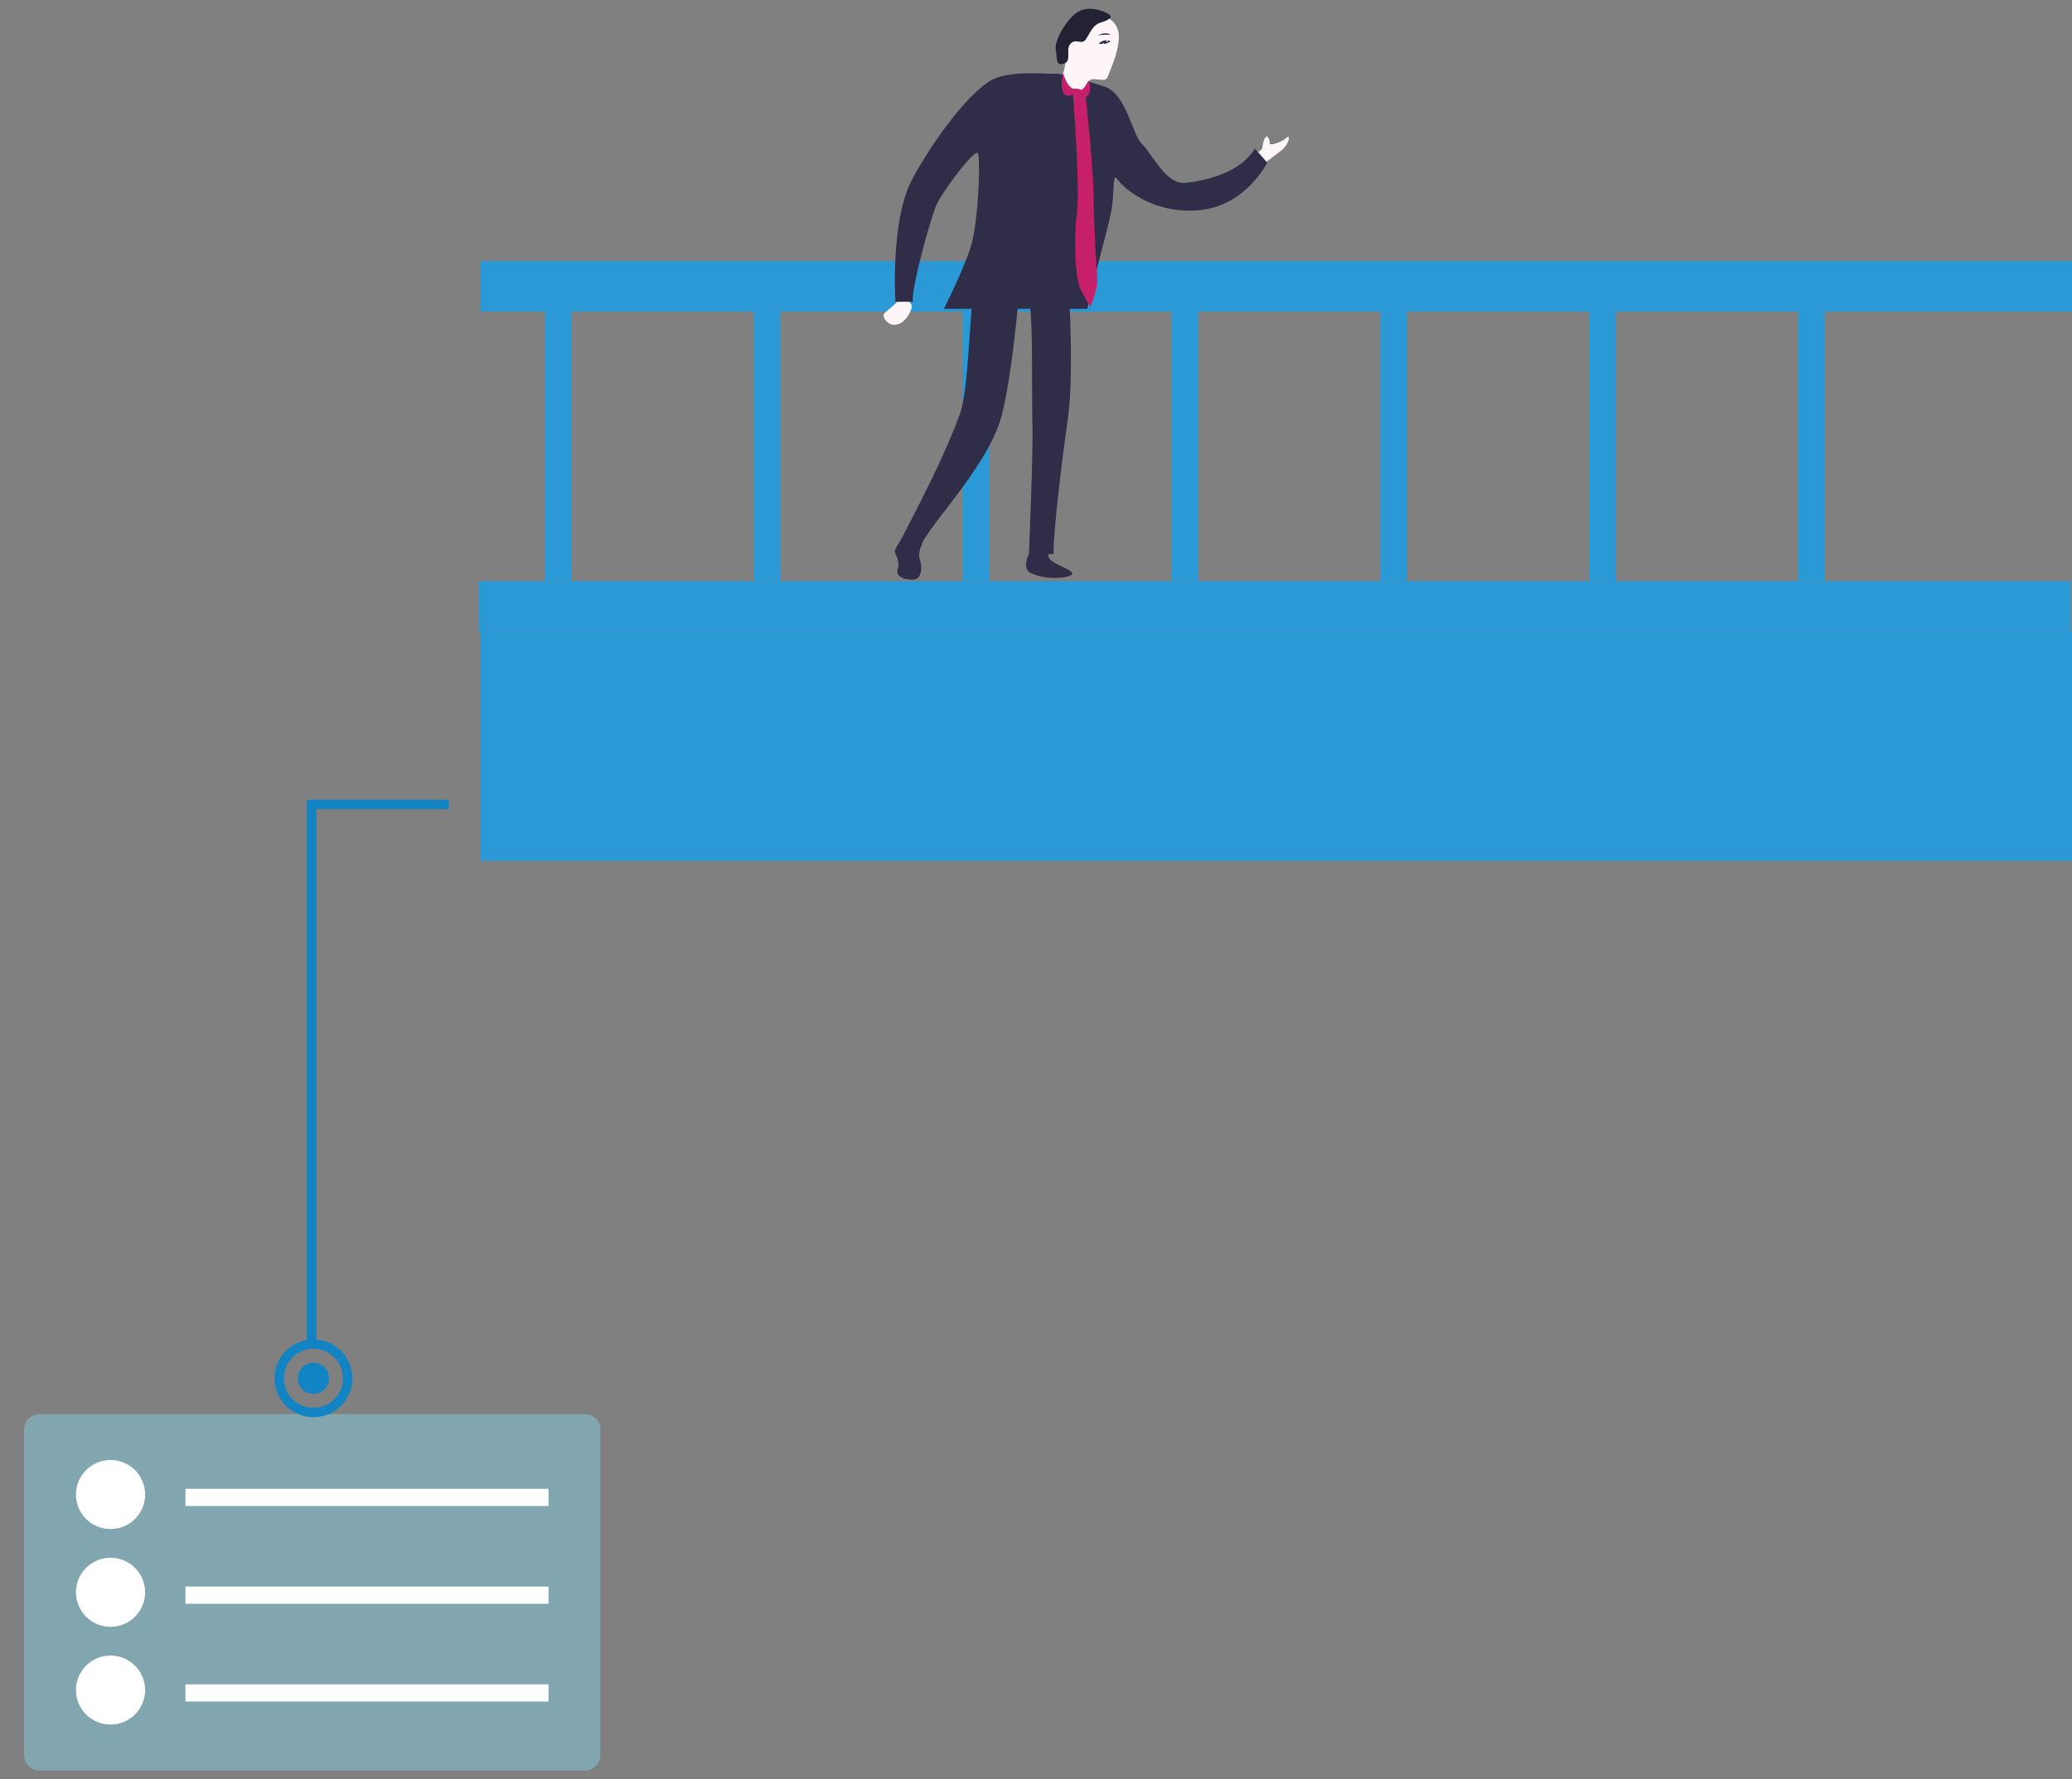 <?xml version="1.0" encoding="iso-8859-1"?>
<!-- Generator: Adobe Illustrator 17.1.0, SVG Export Plug-In . SVG Version: 6.00 Build 0)  -->
<!DOCTYPE svg PUBLIC "-//W3C//DTD SVG 1.1//EN" "http://www.w3.org/Graphics/SVG/1.1/DTD/svg11.dtd">
<svg version="1.1" id="&#x56FE;&#x5C42;_1" xmlns="http://www.w3.org/2000/svg" xmlns:xlink="http://www.w3.org/1999/xlink" x="0px"
	 y="0px" viewBox="0 0 442.205 379.843" style="enable-background:new 0 0 442.205 379.843;" xml:space="preserve">
<rect x="0" y="0" width="442.205" height="379.843" fill="#808080" stroke="none"/>
<g>
	<g>
		<rect x="102.478" y="55.728" style="fill:#2A99D6;" width="339.726" height="10.806"/>
		<rect x="102.075" y="124.074" style="fill:#2A99D6;" width="339.837" height="10.806"/>
		<rect x="116.392" y="66.534" style="fill:#2A99D6;" width="5.673" height="57.54"/>
		<rect x="160.965" y="66.534" style="fill:#2A99D6;" width="5.673" height="57.54"/>
		<rect x="205.539" y="66.534" style="fill:#2A99D6;" width="5.673" height="57.54"/>
		<rect x="250.112" y="66.534" style="fill:#2A99D6;" width="5.673" height="57.54"/>
		<rect x="294.685" y="66.534" style="fill:#2A99D6;" width="5.673" height="57.54"/>
		<rect x="339.258" y="66.534" style="fill:#2A99D6;" width="5.673" height="57.54"/>
		<rect x="383.832" y="66.534" style="fill:#2A99D6;" width="5.673" height="57.54"/>
		<rect x="102.478" y="134.88" style="fill:#2A99D6;" width="339.726" height="48.896"/>
	</g>
	<g id="Group-92-Copy_1_" transform="translate(92, 130)">
		<g id="Group-90_1_" transform="translate(0, 137.734)">
			<path id="Rectangle-61_1_" style="opacity:0.5;fill:#82CDDF;" d="M-83.56,34.118H32.832c1.821,0,3.298,1.476,3.298,3.298v69.519
				c0,1.821-1.476,3.298-3.298,3.298H-83.56c-1.821,0-3.298-1.476-3.298-3.298V37.416C-86.858,35.595-85.381,34.118-83.56,34.118z"
				/>
			<path id="Combined-Shape_9_" style="fill:#FFFFFF;" d="M-68.423,43.939h0.027l0,0c4.068,0,7.366,3.298,7.366,7.366l0,0
				c0,4.068-3.298,7.366-7.366,7.366h-0.027l0,0c-4.068,0-7.366-3.298-7.366-7.366S-72.491,43.939-68.423,43.939L-68.423,43.939z
				 M-52.421,50.078h77.482v3.683h-77.482V50.078z"/>
			<path id="Combined-Shape-Copy-3_1_" style="fill:#FFFFFF;" d="M-68.423,64.809h0.027l0,0c4.068,0,7.366,3.298,7.366,7.366l0,0
				c0,4.068-3.298,7.366-7.366,7.366h-0.027l0,0c-4.068,0-7.366-3.298-7.366-7.366C-75.789,68.107-72.491,64.809-68.423,64.809
				L-68.423,64.809z M-52.421,70.948h77.482v3.683h-77.482V70.948z"/>
			<path id="Combined-Shape-Copy-4_1_" style="fill:#FFFFFF;" d="M-68.423,85.68h0.027l0,0c4.068,0,7.366,3.298,7.366,7.366l0,0
				c0,4.068-3.298,7.366-7.366,7.366h-0.027l0,0c-4.068,0-7.366-3.298-7.366-7.366l0,0l0,0
				C-75.789,88.977-72.491,85.68-68.423,85.68L-68.423,85.68z M-52.421,91.818h77.482v3.683h-77.482V91.818z"/>
		</g>
		
			<g id="Group-91_1_" transform="translate(142.36, 69.234) scale(1, -1) translate(-142.36, -69.234) translate(56.86, 0.734)">
			<polyline id="Path-95_1_" style="fill:none;stroke:#1283C3;stroke-width:2;stroke-miterlimit:10;" points="-82.348,-18.773 
				-82.348,96.013 -53.066,96.013 			"/>
			<g id="Group-40_1_">
				<ellipse id="Oval-14_1_" style="fill:#1283C3;" cx="-81.967" cy="-26.495" rx="3.335" ry="-3.329"/>
				
					<ellipse id="Oval-14-Copy_1_" style="fill:none;stroke:#1283C3;stroke-width:2;stroke-miterlimit:10;" cx="-81.967" cy="-26.495" rx="7.312" ry="-7.298"/>
			</g>
		</g>
	</g>
	<g>
		<path style="fill:#FEF5F8;" d="M192.336,63.384c0,0,2.518,0.979,2.238,2.238c-0.28,1.259-1.399,3.217-3.078,3.637
			s-2.798-0.979-2.938-1.819S190.938,65.483,192.336,63.384z"/>
		<g>
			<path style="fill:#302D48;" d="M228.237,64.517c0,0,0.94,16.17-0.376,25.195s-3.196,25.195-3.008,28.58h-5.265
				c0,0,0.94-21.999,0.752-27.452c-0.188-5.453,0.188-24.443-0.752-26.323C218.648,62.637,228.237,64.517,228.237,64.517z"/>
			<path style="fill:#302D48;" d="M219.588,118.292c0,0-1.692,3.196,0.564,4.137c3.574,1.489,7.874,0.963,8.649,0.188
				c0.752-0.752-3.76-2.068-4.701-3.196c-0.94-1.128,0-3.76,0-3.76h-2.82L219.588,118.292z"/>
			<path style="fill:#302D48;" d="M217.52,62.261c0,0-1.446,17.689-3.76,26.511c-3.008,11.469-17.674,25.383-17.486,28.768h-5.265
				c0,0,10.153-18.614,13.914-29.332c1.806-5.148,2.068-22.375,2.82-25.007C208.32,61.179,217.52,62.261,217.52,62.261z"/>
			<path style="fill:#302D48;" d="M191.008,117.54c-0.13,1.036,1.207,1.778,0.564,4.137c-0.564,2.068,3.549,2.467,4.325,1.692
				c0.752-0.752,0.94-2.256,0.376-4.137c-0.422-1.407,0.564-3.196,0.564-3.196l-4.137-1.128
				C192.7,114.907,191.106,116.763,191.008,117.54z"/>
		</g>
		<path style="fill:#FEF5F8;" d="M267.741,32.752c0,0,1.539-0.42,1.679-1.259s0.28-2.098,0.979-2.378c0,0,0.699,0.56,0.56,1.399
			c-0.14,0.839,2.798-0.28,3.637-1.119c0.839-0.839,0.699,1.399-1.399,2.938c-2.098,1.539-2.378,1.958-3.777,2.658
			C268.02,35.69,267.741,32.752,267.741,32.752z"/>
		<path style="fill:#302D48;" d="M267.816,31.707l2.632,3.008c0,0-4.513,9.213-14.478,10.153c-9.965,0.94-16.358-4.889-17.486-6.581
			c-1.128-1.692-0.564,2.632-1.316,6.769s-5.077,19.178-5.077,20.871h-30.648c0,0,4.969-9.837,6.017-14.29
			c1.504-6.393,1.692-17.11,1.316-18.802c-0.376-1.692-7.521,7.897-8.837,10.717c-1.316,2.82-5.641,18.614-5.077,20.871h-3.76
			c0,0-1.128-17.298,3.572-26.135c4.701-8.837,13.162-19.931,17.862-21.623c4.701-1.692,11.281-0.752,12.41-0.94
			c1.128-0.188,6.393,1.316,10.905,2.82c4.513,1.504,5.829,10.341,7.897,12.222c1.278,1.162,2.915,4.262,5,6.328
			c1.289,1.278,2.749,2.16,4.402,1.945C257.475,38.476,264.62,36.971,267.816,31.707z"/>
		<path style="fill:#FEF5F8;" d="M236.125,3.655c0,0,2.846,1.092,2.658,4.476c-0.188,3.384-1.626,6.185-2.378,8.254
			c-0.575,1.58-3.28-0.378-4.22,1.126s-0.752,3.384-3.008,1.88c-1.837-1.225-2.46-2.037-2.256-3.76
			c0.046-0.393,0.376-1.316,0.376-1.88c0-2.378,0.94-5.265,2.256-5.641c1.316-0.376,1.504,0.752,2.068,0
			S231.801,4.219,236.125,3.655z"/>
		<path style="fill:#232134;" d="M235.946,2.657c0,0-3.384-1.692-5.923-0.094c-2.485,1.565-5.077,6.205-4.701,8.085
			c0.376,1.88-0.066,3.35,1.504,3.008c2.162-0.47,0.424-2.966,1.622-4.303c1.198-1.338,2.42,0.449,3.36-1.056
			c0.94-1.504,1.504-3.008,3.102-3.478C237.084,4.18,237.826,3.409,235.946,2.657z"/>
		<path style="fill:#C52069;" d="M228.895,18.921c0,0,1.692,20.871,0.94,26.511c-0.752,5.641-0.376,14.478,0.94,16.734
			c1.316,2.256,1.88,3.384,1.88,3.384s1.692-3.572,1.504-6.205c-0.188-2.632-0.752-12.41-0.752-17.11s-1.504-21.247-1.88-22.375
			C231.151,18.733,228.895,18.921,228.895,18.921z"/>
		<path style="fill:#C52069;" d="M226.921,15.631c0,0,0.564,2.444,1.88,3.196c1.316,0.752-0.037,1.398-0.037,1.398
			s-1.272,0.747-1.88-0.527C226.275,18.425,226.733,16.195,226.921,15.631z"/>
		<path style="fill:#C52069;" d="M232.373,17.323c-0.188-0.188-0.468,0.903-1.128,1.504c-1.12,1.021-0.752,0.94-0.752,0.94
			s1.167,1.567,1.815,0.485C232.873,19.312,232.561,17.511,232.373,17.323z"/>
		<path style="fill:#302D48;" d="M236.965,7.432c0,0-0.699-0.839-2.798,0.14C234.167,7.572,235.426,7.292,236.965,7.432z"/>
		<path style="fill:#302D48;" d="M236.965,8.831c0,0-0.699-0.839-2.518,0.42c0,0,0.507,0.21,1.119,0.14S236.895,8.971,236.965,8.831
			z"/>
		
			<ellipse transform="matrix(0.918 0.397 -0.397 0.918 22.904 -93.167)" style="opacity:0.7;fill:#FFFDFE;" cx="236.233" cy="8.677" rx="0.245" ry="0.406"/>
		<defs>
			<filter id="Adobe_OpacityMaskFilter" filterUnits="userSpaceOnUse" x="236.298" y="8.677" width="0.265" height="0.286">
				<feColorMatrix  type="matrix" values="1 0 0 0 0  0 1 0 0 0  0 0 1 0 0  0 0 0 1 0"/>
			</filter>
		</defs>
		<mask maskUnits="userSpaceOnUse" x="236.298" y="8.677" width="0.265" height="0.286" id="SVGID_1_">
			<g style="filter:url(#Adobe_OpacityMaskFilter);">
				
					<ellipse transform="matrix(0.918 0.397 -0.397 0.918 22.904 -93.167)" style="fill:#FFFDFE;" cx="236.233" cy="8.677" rx="0.245" ry="0.406"/>
			</g>
		</mask>
		
			<ellipse transform="matrix(0.918 0.397 -0.397 0.918 22.978 -93.234)" style="mask:url(#SVGID_1_);fill:#FFFDFE;" cx="236.431" cy="8.82" rx="0.13" ry="0.145"/>
		<circle style="opacity:0.9;fill:#FFFDFE;" cx="235.411" cy="9.389" r="0.187"/>
	</g>
</g>
</svg>
